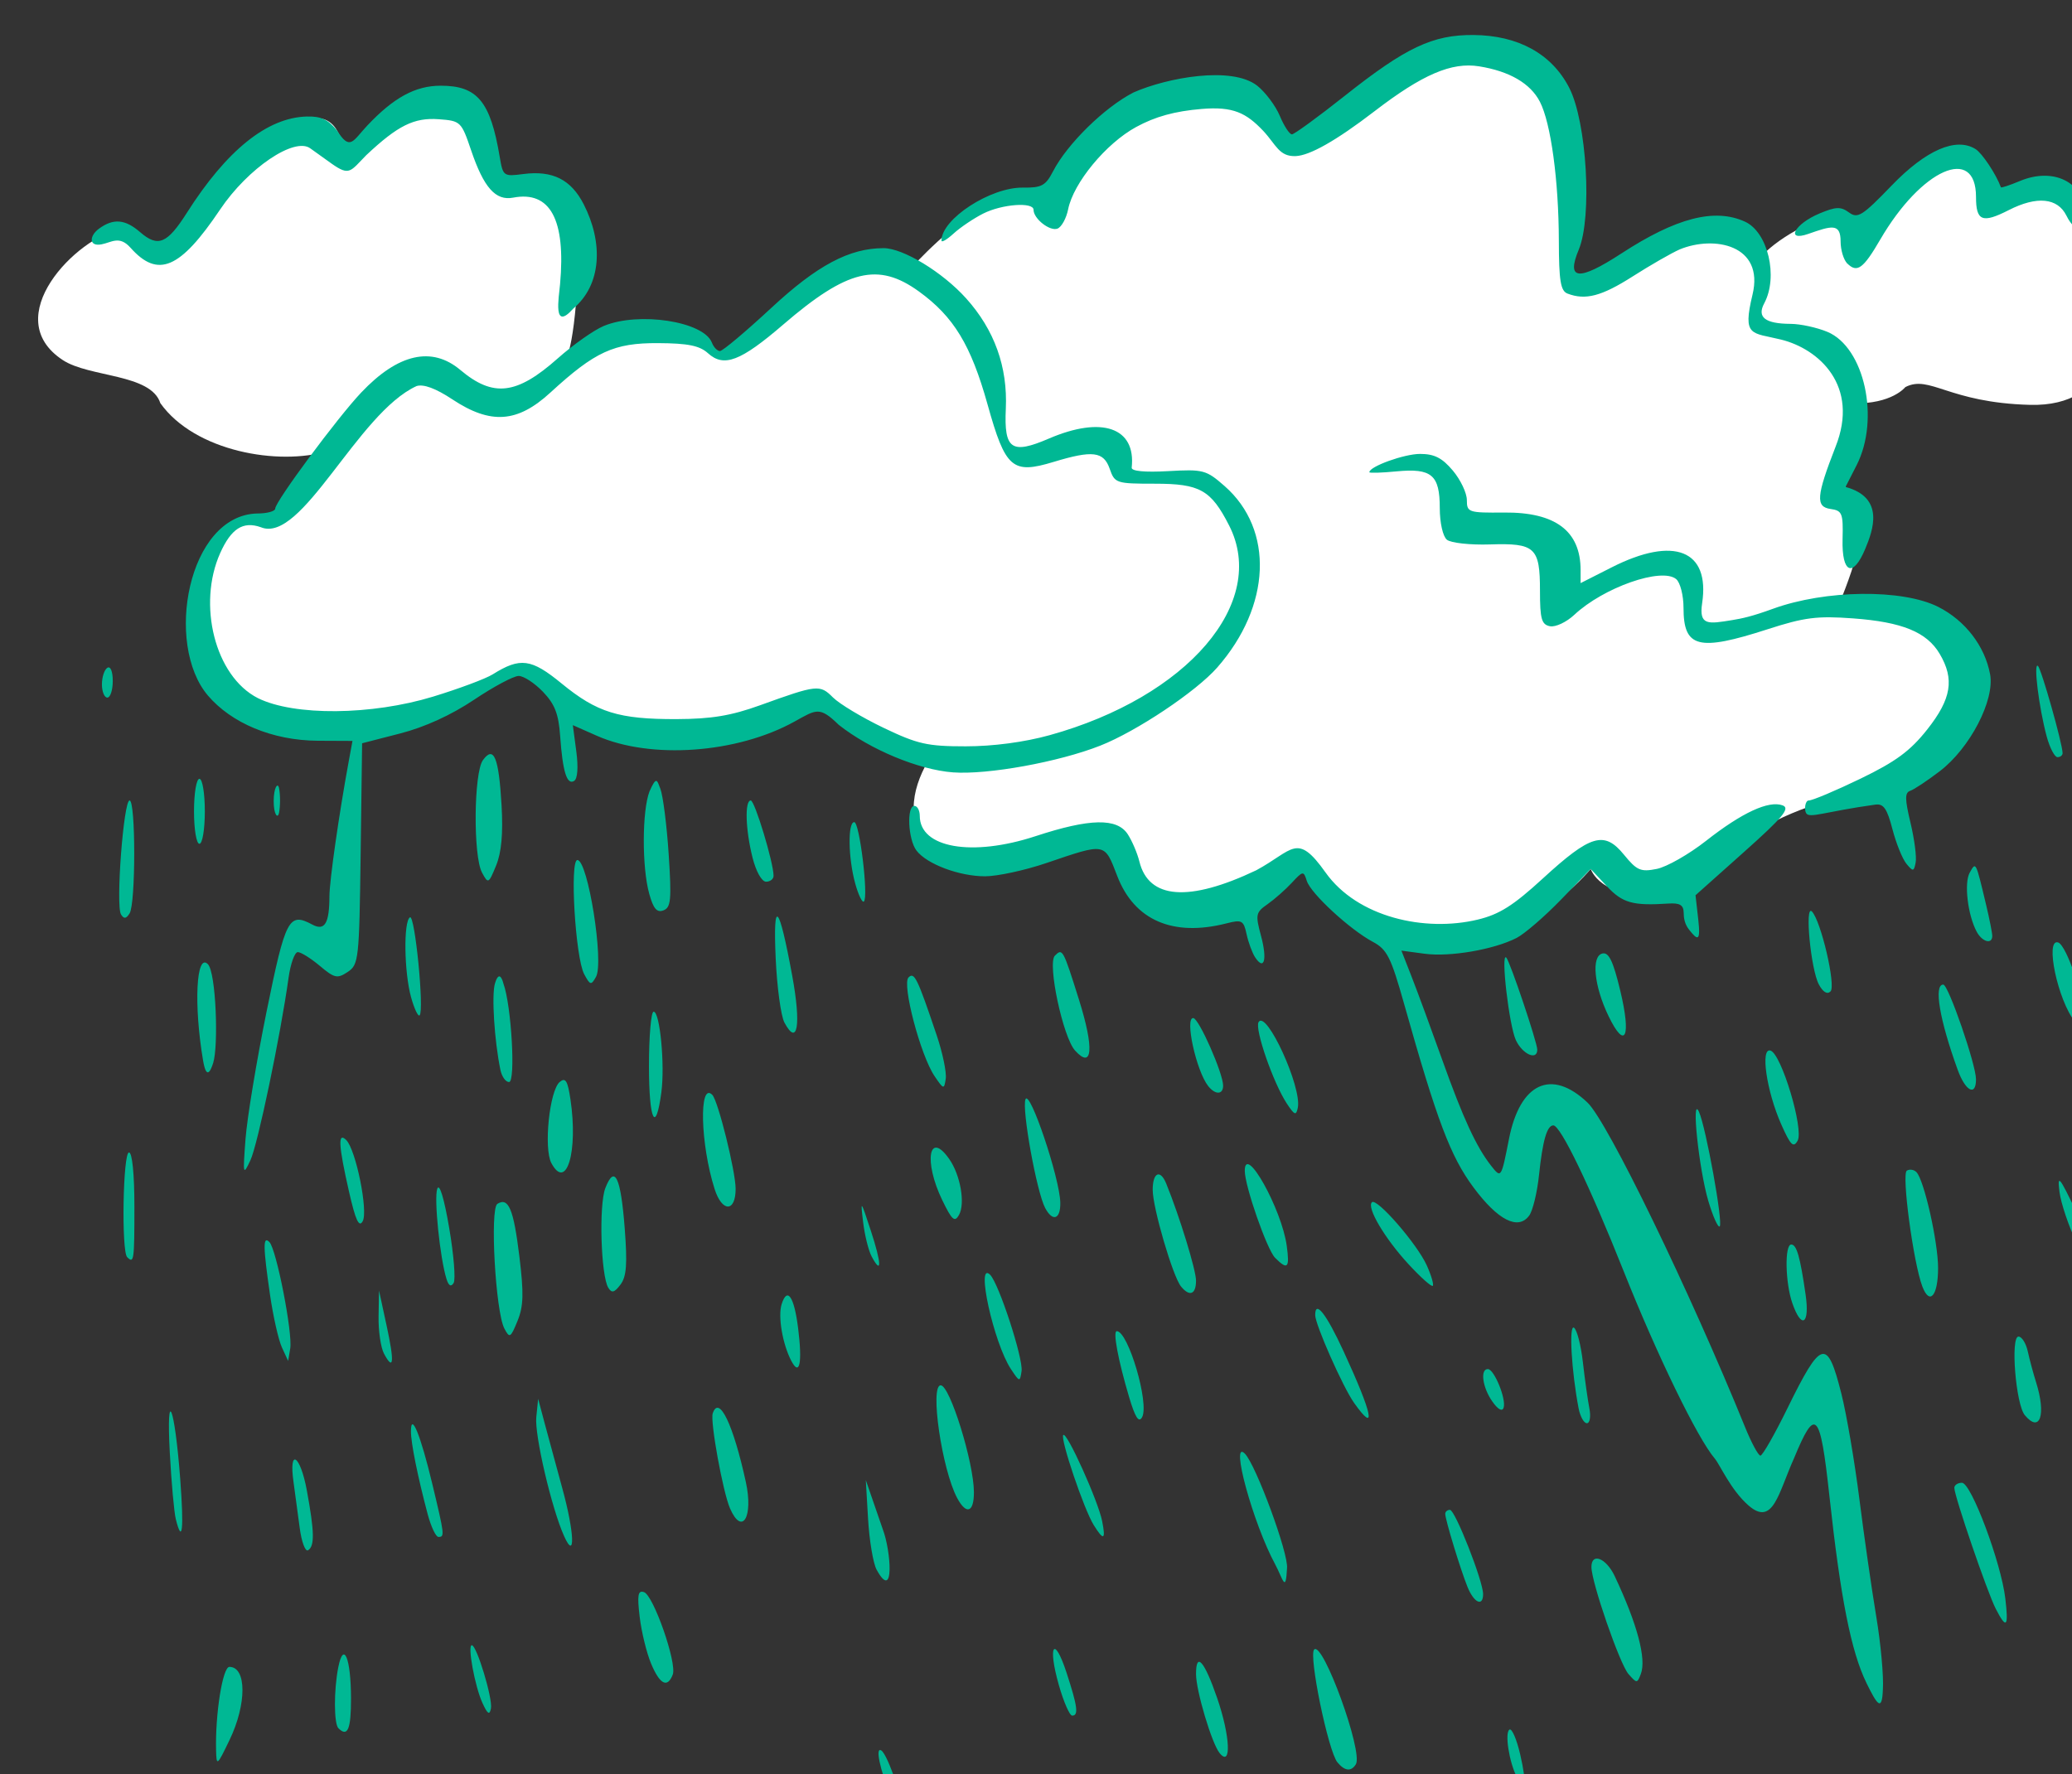 <?xml version="1.0" ?><svg height="339.196mm" viewBox="0 0 396.063 339.196" width="396.063mm" xmlns="http://www.w3.org/2000/svg">
    <rect x="0" y="0" width="396.063" height="339.196" fill="#333333" stroke="none"/>
    <path d="m 21832.432,18506.209 c -58.697,-1.277 -125.211,79.199 -125.211,79.199 0,0 -30.322,-47.586 -87.709,-43.752 -57.386,3.834 -89.713,76.229 -89.713,76.229 0,0 -22.304,-0.677 -45.108,5.863 -22.805,6.54 -56.634,44.43 -56.634,44.43 0,0 -21.303,-8.797 -45.36,-6.09 -24.057,2.706 -84.699,70.814 -84.699,70.814 0,0 -31.075,-20.071 -58.891,-19.168 -27.816,0.902 -61.154,21.811 -61.154,21.811 0,0 6.884,-2.638 10.078,-62.346 3.194,-59.708 -18.839,-65.238 -42.396,-61.629 -23.556,3.608 -24.309,-11.502 -29.071,-35.183 -4.761,-23.68 -36.335,-47.134 -69.664,-15.334 -33.33,31.799 -12.279,43.075 -32.588,7.586 -20.306,-35.489 -89.201,44.509 -97.972,59.394 -5.034,8.544 -10.734,21.013 -18.084,27.709 l -13.768,3.076 -25.847,-19.433 c -32.556,6.478 -88.899,64.137 -42.149,94.826 19.189,12.597 63.477,9.718 70.348,31.067 24.933,35.059 85.59,45.222 120.574,34.655 l -33.435,48.522 c 0,0 -51.699,-9.717 -57.588,37.545 -5.89,47.262 0.324,132.224 109.037,110.98 108.713,-21.243 122.293,-41.486 122.293,-41.486 0,0 38.772,42.844 87.851,46.231 49.08,3.386 121.391,-23.411 121.391,-23.411 0,0 41.717,44.171 79.672,45.348 1.24,0.04 2.522,0.05 3.832,0.04 -12.062,20.912 -16.631,46.484 4.347,64.008 29.612,24.735 92.048,-15.492 123.325,-12.74 0.483,0.04 0.988,0.06 1.482,0.09 4.79,12.3 21.913,49.088 57.908,56.578 43.353,9.021 80.944,-37.889 80.944,-37.889 0,0 35.835,62.921 100.238,63.147 64.403,0.225 109.887,-55.52 109.887,-55.52 0,0 7.142,22.142 47.488,17.406 40.346,-4.736 44.413,-43.493 123.602,-66.722 79.188,-23.23 93.665,-61.828 89.154,-101.747 -4.511,-39.918 -81.588,-38.519 -81.588,-38.519 14.006,-35.305 23.538,-61.487 5.123,-86.043 0,0 1.126,-60.426 5.48,-60.336 28.171,0.601 37.674,-11.717 37.674,-11.717 17.705,-9.124 30.872,11.26 89.944,12.811 59.883,1.572 63.401,-52.774 58.64,-73.297 -4.761,-20.523 -37.589,-12.629 -21.301,-31.799 16.289,-19.17 -0.5,-42.851 -22.302,-45.783 -21.802,-2.932 -46.362,9.021 -46.362,9.021 0,0 3.761,-32.476 -28.566,-32.476 -32.327,0 -72.014,72.26 -72.014,72.26 0,0 -1.162,-32.588 -11.435,-32.34 -19.391,0.469 -52.36,24.657 -52.803,31.765 -0.972,-4.027 -6.511,-19.695 -34.404,-23.421 -32.076,-4.286 -100.239,40.144 -100.239,40.144 0,0 0.501,-159.223 -60.644,-172.98 -3.822,-0.86 -7.7,-1.308 -11.613,-1.393 z" fill="#FFFFFF" transform="translate(291.014,90.223) matrix(0.265,0,0,0.265,-4917.291,-4339.919) translate(-3313.529,-2437.82)"/>
    <path d="m 18100.195,17332.648 c -7.926,-19.544 -11.316,-35.851 -6.889,-33.111 4.957,3.062 17.544,41.147 14.582,44.109 -1.266,1.265 -4.728,-3.683 -7.693,-10.998 z m 451.554,-13.938 c -5.569,-10.871 -8.831,-32.014 -5.28,-34.208 1.728,-1.069 5.219,7.038 7.75,18.014 4.845,20.978 3.728,28.295 -2.47,16.194 z m -129.385,-10.579 c -6.636,-7.999 -20.916,-77.279 -16.781,-81.416 6.312,-6.312 35.494,74.053 30.073,82.82 -3.365,5.444 -8.014,4.955 -13.292,-1.404 z m -808.854,-8.718 c -0.665,-26.155 4.759,-60.154 9.596,-60.154 12.525,0 12.585,26.868 0.118,52.744 -9.049,18.792 -9.421,19.073 -9.717,7.41 z m 723.862,2.026 c -5.661,-6.981 -17.004,-45.019 -17.004,-57.029 0,-16.324 5.984,-9.527 15.24,17.315 9.447,27.398 10.47,50.448 1.764,39.714 z m -635.612,-17.901 c -3.308,-3.309 -3.363,-27.78 -0.08,-44.106 3.833,-19.169 9.086,-6.383 9.156,22.293 0.06,22.536 -2.404,28.464 -9.057,21.813 z m 103.878,-18.264 c -5.477,-12.021 -10.93,-41.642 -7.665,-41.642 3.542,0 15.175,38.463 13.798,45.623 -0.976,5.06 -2.448,4.106 -6.133,-3.981 z m 415.773,-12.921 c -8.19,-28.789 -3.417,-36.393 5.573,-8.875 7.93,24.289 8.806,30.943 4.067,30.943 -1.849,0 -6.186,-9.929 -9.64,-22.068 z m 582.615,-1.373 c -11.069,-22.49 -18.782,-61.342 -26.755,-134.791 -6.719,-61.894 -10.115,-64.758 -25.562,-27.444 -11.237,24.942 -15.03,49.578 -32.85,34.015 -12.819,-11.195 -20.593,-29.457 -24.307,-33.815 -12.495,-14.659 -41.58,-74.495 -65.716,-135.19 -24.57,-61.781 -45.507,-105.196 -50.731,-105.196 -4.569,0 -7.727,10.965 -10.327,35.835 -1.312,12.541 -4.498,25.692 -7.079,29.223 -7.947,10.869 -22.598,3.432 -40.288,-20.447 -16.501,-22.267 -26.241,-48.062 -49.902,-132.125 -9.544,-33.911 -12.331,-39.448 -22.61,-44.929 -16.547,-8.829 -44.728,-34.833 -47.62,-43.946 -2.344,-7.392 -2.734,-7.342 -10.892,1.43 -4.653,5.002 -12.535,11.941 -17.514,15.417 -8.424,5.88 -8.747,7.471 -4.626,22.767 4.609,17.128 2.347,25.473 -4.22,15.545 -2.089,-3.162 -4.87,-10.669 -6.174,-16.687 -2.183,-10.048 -3.367,-10.685 -14.546,-7.83 -38.577,9.848 -66.425,-2.215 -78.729,-34.11 -9.391,-24.343 -8.009,-24.091 -51.306,-9.381 -15.405,5.233 -35.24,9.515 -44.08,9.515 -18.626,0 -42.046,-8.803 -49.486,-18.598 -6.055,-7.973 -7.182,-32.192 -1.501,-32.192 2.148,0 3.907,3.243 3.907,7.208 0,23.108 37.638,29.698 83.522,14.625 39.194,-12.875 58.817,-13.265 66.541,-1.322 3.13,4.836 6.886,13.667 8.352,19.627 6.692,27.213 35.719,29.391 84.262,6.32 26.747,-14.422 29.18,-27.777 49.966,1.512 23.073,32.512 71.76,43.199 109.797,34.07 15.586,-3.738 25.634,-10.079 46.933,-29.627 34.572,-31.726 44.37,-34.607 58.562,-17.221 9.312,11.413 12.043,12.599 23.649,10.277 7.217,-1.442 23.232,-10.564 35.586,-20.272 25.868,-20.321 45.161,-29.267 55.188,-25.592 5.691,2.086 0.448,8.42 -27.892,33.714 l -34.9,31.146 1.986,17.582 c 1.879,16.597 -0.716,14.701 -6.571,7.326 -3.41,-4.295 -3.901,-8.58 -3.969,-12.504 -0.09,-5.322 -2.851,-6.954 -10.868,-6.423 -25.879,1.706 -33.229,-0.357 -44.598,-12.531 l -11.59,-12.406 -21.533,22.232 c -11.846,12.228 -26.235,24.629 -31.979,27.562 -16.465,8.401 -48.027,13.81 -66.299,11.361 l -16.728,-2.244 7.474,19.092 c 4.113,10.503 14.068,37.555 22.126,60.117 14.897,41.725 24.439,62.388 35.043,75.9 7.326,9.337 7.335,9.322 12.954,-19.249 7.956,-40.461 30.651,-50.951 56.678,-26.19 14.428,13.726 73.634,135.732 113.633,234.17 4.566,11.247 9.54,20.477 11.049,20.512 1.506,0.04 10.276,-15.316 19.488,-34.119 24.389,-49.782 28.72,-50.97 38.891,-10.661 3.736,14.796 9.578,48.959 12.99,75.921 3.411,26.96 8.893,65.168 12.186,84.904 3.298,19.737 5.445,43.472 4.777,52.744 -0.58,16.318 -4.155,10.884 -11.792,-4.627 z m -876.745,-14.116 c -3.244,-7.761 -6.944,-22.944 -8.223,-33.735 -1.863,-15.72 -1.245,-19.264 3.109,-17.814 6.852,2.287 23.924,51.239 20.75,59.505 -3.819,9.951 -9.328,7.147 -15.636,-7.956 z m 705.015,7.535 c -6.311,-7.207 -26.715,-66.201 -26.715,-77.242 0,-10.66 10.638,-6.447 16.814,6.66 16.268,34.512 22.97,59.659 18.813,70.582 -2.609,6.85 -2.91,6.85 -8.912,0 z m 264.892,-47.139 c -6.056,-11.777 -29.839,-81.242 -29.839,-87.155 0,-2.025 2.47,-3.683 5.492,-3.683 6.671,0 28.241,57.562 31.291,83.506 2.444,20.772 0.838,22.466 -6.944,7.332 z m -380.974,-15.631 c -5.043,-12.432 -16.02,-48.427 -16.08,-52.744 -0.04,-1.612 1.512,-2.931 3.41,-2.931 3.701,0 23.897,51.373 23.897,60.783 0,9.344 -6.576,6.353 -11.227,-5.108 z m -426.286,-12.561 c -2.456,-4.593 -5.208,-21.005 -6.113,-36.473 l -1.647,-28.128 12.272,35.561 c 5.836,15.222 8.676,53.072 -4.512,29.04 z m 287.527,-3.813 c -15.969,-29.534 -32.736,-90.743 -21.883,-79.89 7.979,7.979 31.676,72.366 30.434,82.695 -0.938,18.811 -3.09,7.289 -8.551,-2.805 z m -703.652,-26.525 c -1.324,-10.249 -3.32,-25.047 -4.434,-32.886 -3.539,-24.96 4.867,-19.641 9.608,6.078 5.506,29.889 5.72,40.2 0.894,43.182 -2.009,1.243 -4.741,-6.126 -6.068,-16.374 z m 190.771,6.242 c -8.998,-19.923 -21.403,-72.951 -20.09,-85.889 l 1.345,-13.221 4.68,17.582 c 2.572,9.669 8.301,30.767 12.726,46.884 8.782,31.98 9.59,52.906 1.339,34.644 z m -98.486,-16.087 c -7.138,-26.879 -12.046,-51.203 -12.02,-59.581 0.04,-14.291 6.957,2.684 15.346,37.672 8.949,37.336 9.086,38.514 4.483,38.514 -1.87,0 -5.383,-7.472 -7.809,-16.605 z m 480.517,8.091 c -7.076,-11.329 -24.409,-62.614 -21.982,-65.04 2.534,-2.534 25.077,47.426 28.007,62.066 2.737,13.69 1.154,14.469 -6.025,2.974 z m -662.143,-4.311 c -1.234,-4.905 -3.178,-26.443 -4.328,-47.861 -2.645,-49.371 3.575,-33.65 7.523,19.004 2.728,36.394 1.493,47.541 -3.195,28.857 z m 399.788,-7.686 c -5.141,-11.729 -14.439,-62.798 -12.493,-68.633 4.503,-13.511 14.786,7.825 23.896,49.58 5.499,25.211 -2.695,38.909 -11.403,19.053 z m 163.832,-7.549 c -11.01,-20.57 -19.879,-81.335 -11.874,-81.335 6.617,0 23.916,55.734 23.951,77.162 0.04,14.632 -5.466,16.53 -12.077,4.173 z m 123.951,-73.045 c -7.864,-26.489 -11.767,-47.361 -8.851,-47.361 8.293,0 23.697,52.404 18.261,62.118 -2.386,4.258 -4.96,0.206 -9.41,-14.757 z m 324.294,8.314 c -5.127,-26.762 -7.079,-60.476 -3.366,-58.184 2.139,1.324 5.048,12.539 6.458,24.922 1.413,12.387 3.516,27.354 4.677,33.262 1.165,5.963 0.365,10.745 -1.802,10.745 -2.148,0 -4.832,-4.835 -5.967,-10.745 z m 321.845,4.922 c -6.508,-7.844 -10.429,-56.689 -4.549,-56.689 2.404,0 5.425,4.836 6.719,10.743 1.293,5.91 3.963,15.843 5.934,22.074 7.475,23.623 2.893,37.123 -8.104,23.872 z m -483.787,-8.829 c -8.053,-11.334 -28.061,-56.521 -28.061,-63.369 0,-11.176 8.003,-0.94 20.532,26.252 20.958,45.486 23.947,60.225 7.529,37.117 z m 99.648,-1.117 c -7.037,-10.046 -8.835,-23.301 -3.162,-23.301 4.558,0 13.418,21.731 11.367,27.881 -1.008,3.025 -4.08,1.314 -8.205,-4.58 z m -347.193,-23.301 c -12.427,-18.797 -25.619,-78.665 -14.992,-68.037 6.307,6.306 24.006,60.571 22.677,69.526 -1.186,8.014 -1.432,7.968 -7.685,-1.489 z m -158.38,-5.872 c -6.351,-12.09 -9.779,-32.188 -6.986,-40.982 4.047,-12.749 9.023,-5.482 11.874,17.341 3.149,25.204 1.111,35.061 -4.888,23.641 z m -293.825,-5.257 c -2.325,-4.343 -4.082,-16.36 -3.913,-26.709 l 0.312,-18.814 5.455,25.165 c 5.761,26.571 5.138,33.421 -1.854,20.358 z m -73.64,-4.501 c -2.47,-5.37 -6.323,-22.411 -8.562,-37.865 -5.079,-35.068 -5.17,-42.96 -0.437,-38.124 5.023,5.13 16.851,65.643 15.003,76.723 l -1.51,9.036 z m 160.445,-13.672 c -6.376,-12.169 -10.522,-86.495 -5.019,-89.898 8.038,-4.966 11.685,3.745 15.856,37.84 3.276,26.771 3.013,36.025 -1.331,46.634 -5.037,12.317 -5.699,12.692 -9.506,5.424 z m 929.08,-18.165 c -5.154,-14.792 -5.679,-42.395 -0.806,-42.395 3.891,0 6.408,8.779 10.356,36.139 3.094,21.456 -2.886,25.374 -9.55,6.256 z m 93.75,-12.134 c -6.481,-17.051 -15.073,-81.159 -11.196,-83.552 2.033,-1.258 5.17,-0.771 6.963,1.083 5.517,5.7 15.591,50.374 15.591,69.148 0,20.111 -6.067,27.232 -11.358,13.321 z m -947.841,0.944 c -5.351,-8.656 -6.876,-59.715 -2.145,-71.887 6.713,-17.287 11.137,-8.124 13.986,28.962 1.987,25.856 1.31,34.855 -3.056,40.64 -4.393,5.82 -6.298,6.314 -8.785,2.285 z m 413.107,-0.926 c -5.935,-7.287 -20.422,-56.78 -20.422,-69.761 0,-12.553 5.453,-15.052 9.758,-4.471 9.617,23.632 21.496,62.335 21.496,70.032 0,9.984 -4.656,11.789 -10.832,4.2 z m -529.796,-5.341 c -4.723,-14.992 -9.172,-58.378 -6.681,-65.15 1.576,-4.283 4.915,6.667 8.595,28.211 3.308,19.365 4.753,37.255 3.208,39.751 -1.878,3.038 -3.568,2.109 -5.122,-2.812 z m 693.904,-10.737 c -17.163,-18.619 -30.287,-40.816 -26.419,-44.684 3.469,-3.469 32.623,30.068 39.599,45.557 3.25,7.217 5.187,13.846 4.299,14.731 -0.885,0.888 -8.75,-6.134 -17.479,-15.604 z m 482.079,-15.039 c -5.876,-12.281 -11.504,-28.983 -12.516,-37.116 -1.613,-13.032 -0.175,-11.318 12.106,14.396 7.665,16.048 13.294,32.755 12.511,37.114 -1.054,5.878 -4.19,2.149 -12.101,-14.394 z m -869.333,9.477 c -2.256,-4.214 -5.025,-15.351 -6.152,-24.755 -1.978,-16.453 -1.771,-16.221 5.575,6.184 7.747,23.64 8.024,32.486 0.577,18.571 z m 291.012,0.952 c -5.865,-5.863 -21.871,-51.784 -21.871,-62.745 0,-20.136 26.628,27.467 30.279,54.131 2.203,16.096 0.656,17.681 -8.408,8.614 z m -828.014,-0.474 c -4.272,-4.272 -3.042,-75.536 1.304,-75.536 2.343,0 3.905,15.63 3.905,39.072 0,39.051 -0.328,41.346 -5.209,36.464 z m 159.996,-47.336 c -7.627,-33.528 -8.146,-43.306 -1.968,-37.132 6.957,6.957 15.923,51.28 11.846,58.561 -2.658,4.754 -5.156,-0.667 -9.878,-21.429 z m 980.518,6.825 c -6.807,-22.92 -12.488,-77.118 -6.743,-64.328 5.038,11.217 17.498,80.088 14.951,82.633 -1.175,1.178 -4.87,-7.059 -8.208,-18.305 z m -552.595,-0.641 c -13.547,-27.985 -9.679,-50.667 5.051,-29.634 8.064,11.51 11.658,32.072 7.045,40.311 -3.115,5.567 -5.066,3.844 -12.096,-10.677 z m 74.229,5.664 c -6.145,-11.608 -16.969,-71.473 -14.179,-78.414 3.029,-7.534 24.722,56.85 25.106,74.508 0.263,12.13 -5.485,14.184 -10.927,3.906 z m -238.425,-13.675 c -10.286,-32.27 -11.411,-77.691 -1.683,-67.963 4.179,4.18 16.846,55.218 16.846,67.88 0,16.919 -9.778,16.975 -15.163,0.09 z m -338.363,-36.14 c 1.14,-15.041 7.968,-56.357 15.17,-91.813 13.696,-67.393 16.064,-71.903 33.015,-62.831 8.946,4.788 12.298,-0.782 12.342,-20.514 0.04,-11.164 6.883,-59.1 13.926,-97.354 l 2.698,-14.653 -24.93,-0.117 c -33.148,-0.175 -62.561,-12.974 -79.261,-32.514 -31.649,-37.03 -14.571,-130.27 35.477,-131.459 7.146,0 12.995,-1.606 12.995,-3.569 0,-5.02 44.935,-65.67 62.002,-83.685 26.597,-28.078 50.945,-33.616 71.547,-16.281 23.688,19.932 40.646,17.913 70.218,-8.351 11.149,-9.904 26.068,-20.426 33.15,-23.386 25.276,-10.561 72.171,-3.338 78.068,12.025 1.275,3.321 3.894,6.036 5.822,6.036 1.928,0 18.639,-14.056 37.138,-31.232 32.986,-30.637 56.243,-43 80.895,-43 14.074,0 42.495,17.295 59.5,36.207 20.431,22.727 30.046,49.46 28.646,79.664 -1.36,29.367 4.066,33.139 31.013,21.546 38.419,-16.527 62.936,-7.938 59.792,20.942 -0.293,2.553 9.374,3.479 26.287,2.524 25.388,-1.436 27.426,-0.894 40.745,10.801 35.805,31.435 33.543,86.609 -5.368,130.923 -15.231,17.347 -58.168,46.026 -84.371,56.355 -29.967,11.812 -81.185,21.11 -106.155,19.272 -24.759,-1.826 -59.929,-16.462 -82.492,-34.331 -13.873,-13.51 -16.091,-11.067 -31.896,-2.309 -41.459,22.971 -103.656,27.433 -142.559,10.224 l -17.324,-7.662 2.504,18.864 c 1.534,11.563 0.931,19.835 -1.56,21.374 -5.198,3.214 -8.281,-6.689 -10.083,-32.403 -1.116,-15.924 -3.865,-22.996 -12.394,-31.898 -6.028,-6.292 -13.914,-11.441 -17.524,-11.441 -3.613,0 -18.102,7.736 -32.202,17.192 -16.446,11.027 -35.513,19.735 -53.185,24.287 l -27.55,7.096 -1.052,79.753 c -1.011,76.404 -1.403,79.981 -9.362,85.262 -7.478,4.963 -9.483,4.525 -20.099,-4.411 -6.485,-5.456 -13.629,-9.921 -15.873,-9.921 -2.242,0 -5.242,8.35 -6.666,18.557 -5.818,41.718 -22.259,120.396 -27.503,131.601 -5.334,11.389 -5.509,10.628 -3.541,-15.368 z m 579.888,-291.266 c 99.684,-27.624 157.988,-95.718 129.59,-151.357 -13.085,-25.643 -21.05,-30.122 -53.529,-30.122 -27.961,0 -28.966,-0.331 -32.597,-10.746 -4.366,-12.529 -12.327,-13.515 -40.425,-4.987 -29.836,9.051 -34.774,4.764 -47.67,-41.405 -11.985,-42.916 -24.4,-63.37 -49.495,-81.548 -29.431,-21.322 -51.709,-15.885 -97.917,23.884 -30.767,26.481 -42.775,31.057 -54.248,20.675 -6.059,-5.482 -14.41,-7.178 -35.983,-7.298 -31.869,-0.176 -45.474,6.068 -77.736,35.696 -23.792,21.848 -43.057,23.175 -70.693,4.873 -11.928,-7.904 -20.772,-11.186 -25.818,-9.585 -42.671,19.479 -82.707,114.263 -112.37,101.82 -12.806,-4.489 -21.364,1.016 -29.305,18.765 -16.421,36.705 -3.973,88.701 27.26,104.578 26.159,12.946 81.95,12.457 126.364,-1.104 18.584,-5.674 37.924,-12.903 42.979,-16.062 19.876,-12.429 27.801,-11.377 49.717,6.6 25.563,20.969 41.246,25.825 82.991,25.695 25.03,-0.1 39.206,-2.429 60.104,-9.974 41.343,-14.93 43.172,-15.123 52.654,-5.641 4.671,4.668 21.057,14.511 36.415,21.872 24.656,11.814 31.599,13.379 59.366,13.379 19.696,0 42.243,-2.993 60.346,-8.008 z m -359.275,308.707 c -5.661,-10.578 -1.356,-52.41 6.022,-58.534 4.175,-3.467 5.723,-0.959 7.736,12.517 5.64,37.809 -2.886,66.329 -13.758,46.017 z m 887.18,-27.831 c -10.698,-24.095 -15.301,-55.848 -7.729,-53.324 7.884,2.628 24.124,56.804 19.488,65.015 -3.024,5.356 -5.11,3.285 -11.759,-11.691 z m -816.778,-42.123 c 0,-21.616 1.512,-39.3 3.359,-39.3 4.561,0 8.224,38.441 5.558,58.323 -4.091,30.492 -8.917,20.196 -8.917,-19.023 z m 460.17,27.116 c -9.875,-14.967 -23.439,-54.062 -20.441,-58.914 5.629,-9.108 31.315,47.017 28.291,61.816 -1.193,5.84 -2.368,5.409 -7.85,-2.902 z m -56.762,-12.696 c -8.662,-10.913 -17.159,-49.694 -10.755,-49.091 4.106,0.385 21.489,39.843 21.489,48.777 0,6.552 -5.653,6.716 -10.734,0.314 z m 540.623,-11.694 c -13.114,-36.13 -17.421,-61.562 -10.429,-61.562 3.671,0 23.611,57.716 23.611,68.346 0,12.544 -7.585,8.641 -13.182,-6.784 z m -738.088,4.409 c -10.093,-14.959 -23.605,-66.244 -18.735,-71.117 4.19,-4.188 6.347,0.234 20.351,41.776 4.258,12.627 7.184,26.692 6.508,31.257 -1.178,7.956 -1.515,7.877 -8.124,-1.916 z m -313.108,-4.436 c -4.386,-21.16 -6.464,-54.353 -3.909,-62.409 3.436,-11.419 6.055,0.08 6.055,0.08 5.795,15.666 8.972,71.118 4.072,71.118 -2.417,0 -5.216,-3.956 -6.218,-8.791 z m -214.492,-6.837 c -6.795,-40.173 -4.925,-77.835 3.45,-69.461 5.96,5.96 7.766,59.108 3.853,71.333 -2.15,6.717 -4.996,11.764 -7.303,-1.872 z m 629.003,-7.099 c -8.764,-9.685 -20.093,-62.927 -14.564,-68.454 5.52,-5.524 5.872,-4.878 17.43,31.893 10.999,35.01 9.783,50.537 -2.866,36.561 z m 317.947,-7.552 c -4.88,-10.517 -11.045,-63.433 -6.94,-59.583 2.582,2.426 22.394,61.253 22.394,66.501 0,8.103 -10.704,3.309 -15.454,-6.918 z m 66.871,-17.291 c -10.532,-21.792 -12.616,-43.477 -4.343,-45.205 4.568,-0.952 7.703,5.629 12.805,26.894 8.035,33.478 3.555,43.174 -8.462,18.311 z m -594.464,4.642 c -2.531,-4.73 -5.367,-25.579 -6.302,-46.326 -1.989,-44.208 2.353,-39.598 11.954,12.698 6.509,35.444 3.833,51.355 -5.652,33.628 z m 930.868,-0.709 c -12.298,-14.96 -21.897,-60.343 -12.068,-57.068 6.108,2.038 19.411,41.555 18.007,53.499 -0.949,8.108 -1.789,8.612 -5.939,3.569 z m -1200.171,-17.532 c -5.032,-18.13 -5.545,-54.758 -0.804,-57.689 3.575,-2.205 10.415,67.268 6.962,70.719 -1.092,1.093 -3.865,-4.77 -6.158,-13.03 z m 1015.457,-9.262 c -5.84,-10.916 -10.333,-58.228 -4.996,-52.64 6.575,6.883 17.447,53.635 13.411,57.67 -2.365,2.366 -5.441,0.528 -8.415,-5.03 z m -890.603,-7.451 c -6.353,-11.875 -10.543,-82.306 -4.894,-82.306 7.592,0 19.344,73.715 13.436,84.273 -3.513,6.277 -4.214,6.116 -8.542,-1.967 z m 1004.446,-30.607 c -6.479,-12.108 -9.199,-35.152 -5.029,-42.586 4.514,-8.039 4.264,-8.527 11.827,23.178 2.441,10.235 4.44,20.344 4.44,22.463 0,6.335 -7.268,4.358 -11.238,-3.055 z m -1338.544,-12.487 c -3.883,-6.282 1.84,-82.187 6.194,-82.187 4.466,0 4.472,74.442 0,81.487 -2.499,3.944 -4.084,4.123 -6.201,0.7 z m 381.003,-14.967 c -5.304,-19.096 -5.17,-59.988 0.234,-73.805 5.13,-11.615 5.479,-7.793 7.818,-1.858 1.929,5.026 4.63,26.282 6.004,47.233 2.154,32.853 1.635,38.425 -3.774,40.5 -4.727,1.813 -7.264,-1.161 -10.291,-12.07 z m 148.616,-7.273 c -5.09,-18.325 -5.5,-44.32 -0.703,-44.32 3.823,0 10.37,53.841 6.961,57.248 -1.147,1.149 -3.963,-4.668 -6.258,-12.928 z m -269.214,-7.924 c -6.467,-12.037 -5.963,-72.087 0.681,-81.17 7.846,-10.734 11.442,-1.952 13.434,32.818 1.157,20.192 -0.09,33.862 -3.917,43.212 -5.46,13.292 -5.743,13.436 -10.198,5.14 z m 195.137,-10.776 c -5.081,-20.177 -5.734,-41.247 -1.28,-41.247 2.872,0 16.444,44.873 16.444,54.361 0,2.332 -2.428,4.244 -5.397,4.244 -3.125,0 -7.235,-7.308 -9.767,-17.358 z m 832.331,4.418 c -2.888,-3.488 -7.442,-14.748 -10.114,-25.028 -3.854,-14.818 -6.406,-18.473 -12.326,-17.649 -36.641,5.082 -47.441,10.164 -49.902,6.183 -1.495,-2.419 -0.781,-9.171 1.874,-9.171 2.657,0 19.46,-7.082 37.342,-15.739 25.506,-12.345 35.884,-20.002 48.148,-35.514 17.432,-22.053 19.768,-36.262 8.966,-54.546 -9.286,-15.72 -27.04,-22.983 -62.531,-25.585 -25.962,-1.904 -35.023,-0.747 -61.688,7.873 -49.855,16.12 -60.56,13.383 -60.56,-15.492 0,-8.978 -2.386,-18.302 -5.301,-20.722 -10.457,-8.68 -52.366,6.001 -73.428,25.725 -5.697,5.332 -13.61,9.06 -17.583,8.28 -6.094,-1.195 -7.223,-5.192 -7.228,-25.567 0,-31.322 -3.458,-34.518 -36.112,-33.454 -14.253,0.466 -28.218,-1.07 -31.037,-3.408 -2.913,-2.417 -5.126,-12.269 -5.126,-22.829 0,-23.954 -5.854,-28.908 -31.274,-26.467 -10.733,1.032 -19.516,1.302 -19.516,0.598 0,-4.126 25.146,-13.203 36.576,-13.203 10.303,0 15.928,2.862 23.635,12.022 5.565,6.61 10.115,16.184 10.115,21.274 0,8.858 1.146,9.242 26.774,9.002 37.141,-0.349 55.273,13.3 55.273,41.61 v 9.307 l 22.467,-11.393 c 44.877,-22.762 70.941,-12.431 65.204,25.85 -2.493,16.421 4.593,14.998 21.484,12.264 7.267,-1.175 14.502,-2.696 29.542,-8.182 37.859,-13.801 93.423,-14.443 119.283,-1.381 19.403,9.802 33.569,28.201 37.386,48.561 3.509,18.697 -14.478,53.357 -36.349,70.035 -8.99,6.86 -18.56,13.207 -21.266,14.11 -3.94,1.313 -3.896,5.909 0.206,23.057 2.825,11.783 4.501,24.685 3.725,28.67 -1.293,6.625 -1.867,6.705 -6.67,0.909 z m -1235.214,-37.854 c 0,-13.021 1.734,-23.441 3.907,-23.441 2.171,0 3.904,10.42 3.904,23.441 0,13.026 -1.733,23.442 -3.904,23.442 -2.173,0 -3.907,-10.416 -3.907,-23.442 z m 57.475,-7.304 c 0,-9.67 2.957,-14.133 3.886,-9.298 0.93,4.835 0.93,12.747 0,17.58 -0.929,4.836 -3.886,1.387 -3.886,-8.282 z m 1278.872,-46.817 c -5.588,-20.755 -9.679,-53.881 -6.265,-50.74 2.516,2.314 17.602,55.69 17.766,62.863 0.04,1.611 -1.624,2.93 -3.689,2.93 -2.066,0 -5.583,-6.775 -7.812,-15.053 z m -1402.767,-37.46 c 0,-5.246 1.758,-10.625 3.907,-11.954 2.279,-1.409 3.908,2.564 3.908,9.539 0,6.573 -1.758,11.95 -3.908,11.95 -2.149,0 -3.907,-4.29 -3.907,-9.535 z m 1255.563,-104.745 c 0.492,-18.742 -0.263,-20.622 -8.651,-21.811 -10.909,-1.543 -10.296,-9.218 3.578,-44.843 17.503,-44.048 -12.015,-70.634 -39.32,-77.374 -21.243,-5.244 -27.979,-1.665 -20.565,-32.426 8.646,-35.874 -27.64,-42.895 -52.508,-32.637 -6.009,2.649 -21.311,11.439 -33.998,19.532 -22.321,14.244 -33.997,17.316 -46.934,12.35 -5.006,-1.921 -6.198,-9.173 -6.26,-38.094 -0.1,-43.549 -5.743,-85 -13.678,-100.343 -6.854,-13.254 -21.939,-22.027 -43.914,-25.544 -19.784,-3.161 -40.846,5.89 -75.306,32.365 -28.407,21.824 -46.974,31.967 -56.824,32.406 -12.063,0.538 -14.17,-8.173 -23.475,-18.162 -12.327,-12.984 -21.632,-17.766 -44.459,-15.853 -19.423,1.63 -33.361,5.474 -47.254,13.033 -21.707,11.816 -45.228,40.286 -49.043,59.362 -1.31,6.552 -4.771,12.828 -7.693,13.949 -5.481,2.103 -17.256,-7.13 -17.256,-13.539 0,-5.852 -22.762,-4.166 -36.332,2.69 -6.877,3.475 -16.459,9.934 -21.293,14.356 -4.836,4.422 -8.792,6.736 -8.792,5.145 0,-15.588 35.315,-38.565 58.778,-38.242 13.436,0.175 16.331,-1.381 21.673,-11.711 10.267,-19.858 37.243,-46.299 58.088,-56.948 24.359,-10.742 70.79,-19.187 89.142,-4.92 5.963,4.72 13.344,14.575 16.403,21.898 3.063,7.322 6.971,13.288 8.695,13.253 1.719,-0.03 18.953,-12.603 38.293,-27.934 43.85,-34.765 63.299,-43.95 92.604,-43.737 32.273,0.234 56.518,13.576 69.103,38.028 12.706,24.694 16.744,93.294 6.881,116.9 -9.187,21.983 -0.09,22.791 30.711,2.728 39.629,-25.818 67.32,-32.953 89.203,-22.981 16.576,7.554 24.16,39.731 13.887,58.927 -5.377,10.045 0.658,14.731 19.085,14.815 7.052,0.04 18.976,2.631 26.497,5.772 26.745,11.176 38.062,62.893 21.057,96.224 l -7.994,15.671 c 28.576,7.717 19.79,31.283 14.236,44.661 -8.846,21.17 -17.013,17.698 -16.365,-6.966 z m -925.106,-183.935 c 4.231,-46.696 -7.092,-67.613 -33.833,-62.499 -12.652,2.418 -21.183,-7.203 -30.34,-34.219 -6.991,-20.632 -7.572,-21.192 -23.234,-22.353 -17.854,-1.327 -29.514,4.442 -52.372,25.919 -11.519,11.748 -12.032,15.263 -24.969,6.138 -5.788,-4.082 -12.709,-9.043 -15.375,-11.02 -11.426,-8.469 -45.062,14.32 -65.078,44.095 -28.895,42.98 -44.854,49.793 -64.636,27.59 -8.052,-9.037 -13.572,-3.855 -20.928,-2.448 -9.25,1.766 -8.91,-6.114 -1.802,-11.312 10.37,-7.584 18.851,-6.877 29.619,2.465 12.908,11.19 19.53,8.471 33.722,-13.854 28.763,-45.25 57.943,-68.722 86.44,-69.53 10.313,-0.293 15.565,2.136 21.958,10.156 9.468,14.997 11.385,7.38 21.843,-3.707 19.029,-20.172 34.667,-28.665 52.823,-28.681 26.534,-0.04 35.943,11.308 42.644,51.368 2.324,13.887 2.775,14.214 16.934,12.365 21.176,-2.766 34.521,3.92 43.69,21.892 14.13,27.694 12.968,57.983 -7.614,75.224 -14.826,16.74 -10.392,-7.655 -9.492,-17.589 z m 928.43,-15.076 c -2.609,-2.604 -4.739,-9.717 -4.739,-15.8 0,-13.522 -6.624,-11.282 -23.397,-5.437 -16.429,5.729 -10.149,-7.107 8.223,-14.779 11.812,-4.931 15.29,-5.051 21.207,-0.723 6.317,4.618 9.622,2.529 30.8,-19.436 24.725,-25.646 46.427,-35.073 60.503,-26.285 4.788,2.992 14.837,18.126 18.297,27.567 0.205,0.566 6.362,-1.47 13.675,-4.527 24.19,-10.106 46.029,0.681 47.658,23.539 1.005,14.05 -7.389,14.919 -14.072,1.45 -6.396,-12.898 -21.346,-14.332 -41.615,-3.991 -19.07,9.728 -23.606,7.915 -23.606,-9.436 0,-37.756 -39.491,-20.203 -69.106,30.715 -12.27,21.102 -16.692,24.281 -23.828,17.143 z" fill="#00B894" transform="translate(291.014,90.223) matrix(0.265,0,0,0.265,-4917.291,-4339.919)"/>
</svg>